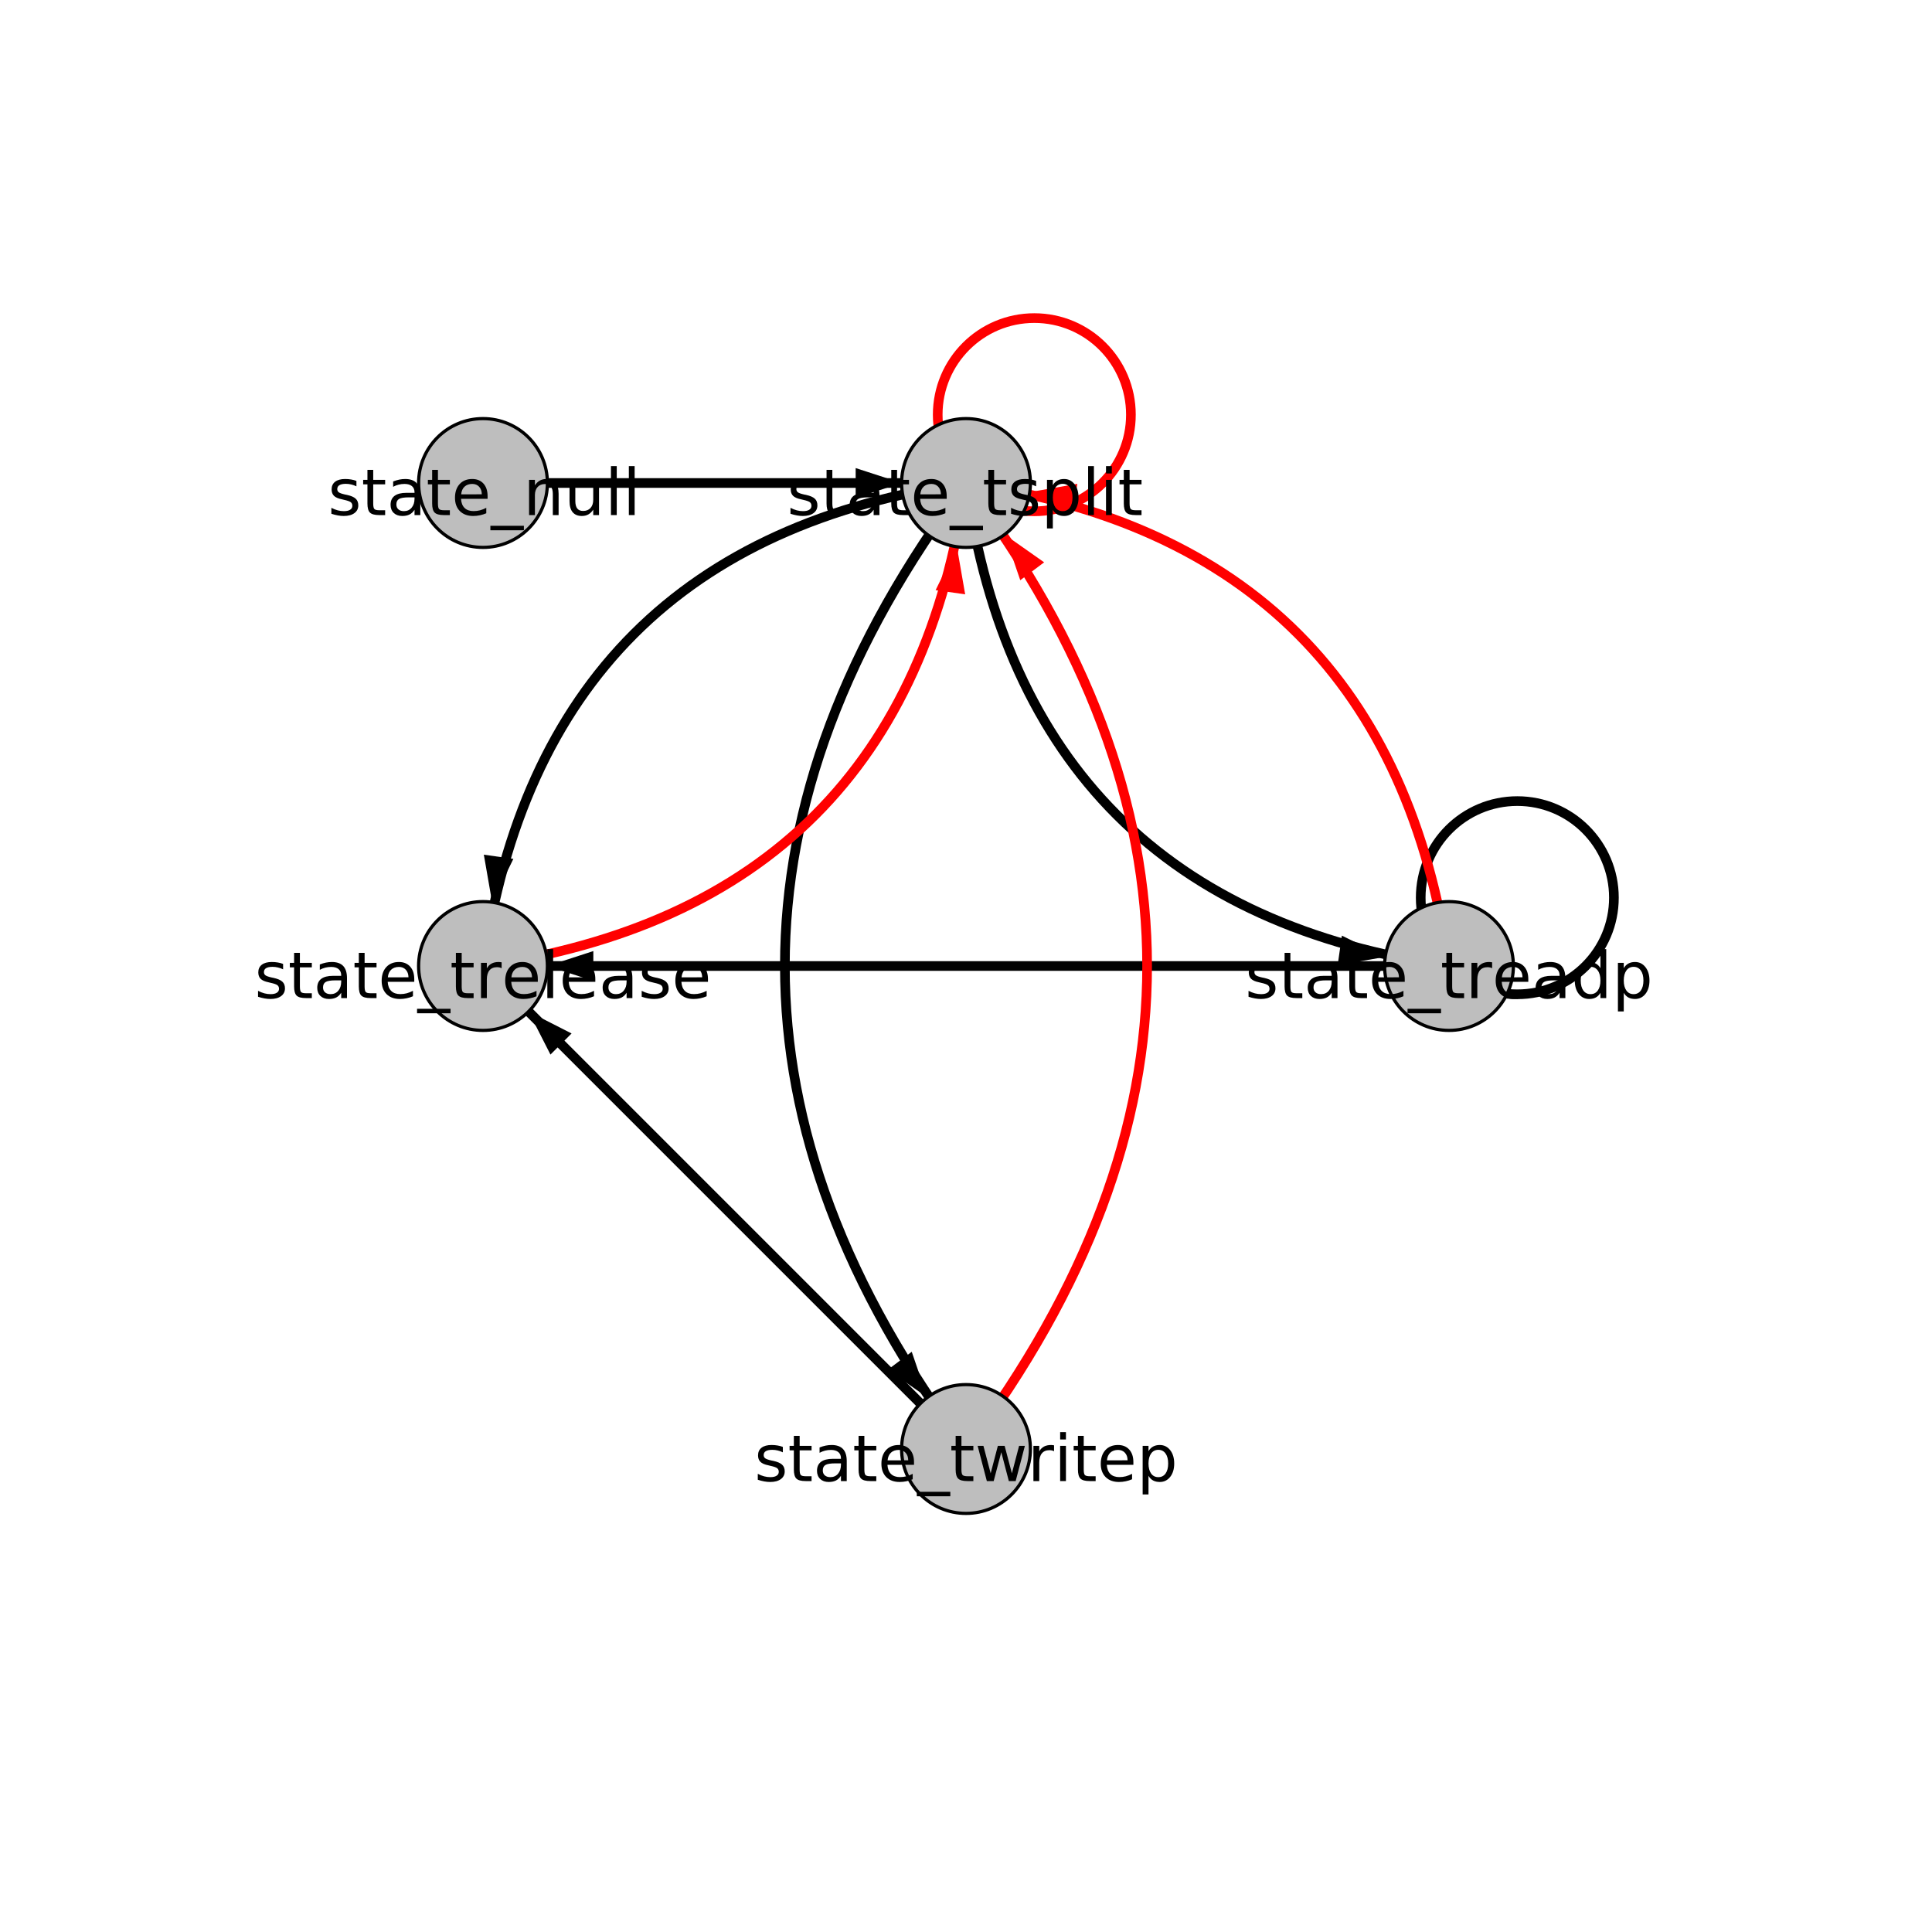 <?xml version="1.0" encoding="UTF-8"?>
<svg xmlns="http://www.w3.org/2000/svg" xmlns:xlink="http://www.w3.org/1999/xlink" width="600pt" height="600pt" viewBox="0 0 600 600" version="1.1">
<rect x="0" y="0" width="600" height="600" fill="#333333" stroke="none"/>
<defs>
<g>
<symbol overflow="visible" id="glyph0-0">
<path style="stroke:none;" d="M 1 3.531 L 1 -14.109 L 11 -14.109 L 11 3.531 L 1 3.531 Z M 2.125 2.422 L 9.891 2.422 L 9.891 -12.984 L 2.125 -12.984 L 2.125 2.422 Z M 2.125 2.422 "/>
</symbol>
<symbol overflow="visible" id="glyph0-1">
<path style="stroke:none;" d="M 8.859 -10.609 L 8.859 -8.922 C 8.348 -9.18 7.816 -9.375 7.266 -9.5 C 6.723 -9.633 6.16 -9.703 5.578 -9.703 C 4.68 -9.703 4.008 -9.559 3.562 -9.281 C 3.125 -9.008 2.906 -8.602 2.906 -8.062 C 2.906 -7.645 3.062 -7.316 3.375 -7.078 C 3.695 -6.836 4.336 -6.605 5.297 -6.391 L 5.922 -6.266 C 7.191 -5.984 8.094 -5.59 8.625 -5.094 C 9.164 -4.602 9.438 -3.91 9.438 -3.016 C 9.438 -2.004 9.035 -1.199 8.234 -0.609 C 7.43 -0.016 6.324 0.281 4.922 0.281 C 4.336 0.281 3.727 0.223 3.094 0.109 C 2.457 -0.004 1.785 -0.176 1.078 -0.406 L 1.078 -2.25 C 1.742 -1.906 2.398 -1.645 3.047 -1.469 C 3.691 -1.301 4.332 -1.219 4.969 -1.219 C 5.809 -1.219 6.457 -1.363 6.906 -1.656 C 7.363 -1.945 7.594 -2.352 7.594 -2.875 C 7.594 -3.363 7.426 -3.738 7.094 -4 C 6.77 -4.258 6.051 -4.508 4.938 -4.75 L 4.312 -4.906 C 3.195 -5.133 2.387 -5.488 1.891 -5.969 C 1.398 -6.457 1.156 -7.129 1.156 -7.984 C 1.156 -9.004 1.52 -9.797 2.25 -10.359 C 2.977 -10.918 4.016 -11.203 5.359 -11.203 C 6.023 -11.203 6.648 -11.148 7.234 -11.047 C 7.816 -10.953 8.359 -10.805 8.859 -10.609 Z M 8.859 -10.609 "/>
</symbol>
<symbol overflow="visible" id="glyph0-2">
<path style="stroke:none;" d="M 3.656 -14.047 L 3.656 -10.938 L 7.359 -10.938 L 7.359 -9.547 L 3.656 -9.547 L 3.656 -3.609 C 3.656 -2.711 3.773 -2.133 4.016 -1.875 C 4.262 -1.625 4.766 -1.5 5.516 -1.5 L 7.359 -1.5 L 7.359 0 L 5.516 0 C 4.129 0 3.168 -0.254 2.641 -0.766 C 2.117 -1.285 1.859 -2.234 1.859 -3.609 L 1.859 -9.547 L 0.531 -9.547 L 0.531 -10.938 L 1.859 -10.938 L 1.859 -14.047 L 3.656 -14.047 Z M 3.656 -14.047 "/>
</symbol>
<symbol overflow="visible" id="glyph0-3">
<path style="stroke:none;" d="M 6.859 -5.5 C 5.398 -5.5 4.387 -5.332 3.828 -5 C 3.273 -4.664 3 -4.098 3 -3.297 C 3 -2.66 3.207 -2.152 3.625 -1.781 C 4.051 -1.406 4.625 -1.219 5.344 -1.219 C 6.34 -1.219 7.141 -1.57 7.734 -2.281 C 8.336 -2.988 8.641 -3.926 8.641 -5.094 L 8.641 -5.5 L 6.859 -5.5 Z M 10.438 -6.234 L 10.438 0 L 8.641 0 L 8.641 -1.656 C 8.234 -1 7.723 -0.508 7.109 -0.188 C 6.492 0.121 5.742 0.281 4.859 0.281 C 3.742 0.281 2.852 -0.031 2.188 -0.656 C 1.531 -1.289 1.203 -2.133 1.203 -3.188 C 1.203 -4.414 1.613 -5.344 2.438 -5.969 C 3.258 -6.59 4.488 -6.906 6.125 -6.906 L 8.641 -6.906 L 8.641 -7.078 C 8.641 -7.91 8.367 -8.551 7.828 -9 C 7.285 -9.445 6.52 -9.672 5.531 -9.672 C 4.906 -9.672 4.293 -9.598 3.703 -9.453 C 3.117 -9.305 2.551 -9.082 2 -8.781 L 2 -10.438 C 2.652 -10.695 3.289 -10.891 3.906 -11.016 C 4.527 -11.137 5.133 -11.203 5.719 -11.203 C 7.301 -11.203 8.484 -10.789 9.266 -9.969 C 10.043 -9.145 10.438 -7.898 10.438 -6.234 Z M 10.438 -6.234 "/>
</symbol>
<symbol overflow="visible" id="glyph0-4">
<path style="stroke:none;" d="M 11.234 -5.922 L 11.234 -5.047 L 2.984 -5.047 C 3.055 -3.805 3.426 -2.855 4.094 -2.203 C 4.758 -1.555 5.691 -1.234 6.891 -1.234 C 7.574 -1.234 8.242 -1.316 8.891 -1.484 C 9.535 -1.66 10.18 -1.914 10.828 -2.25 L 10.828 -0.562 C 10.18 -0.281 9.52 -0.07 8.844 0.062 C 8.164 0.207 7.477 0.281 6.781 0.281 C 5.031 0.281 3.645 -0.223 2.625 -1.234 C 1.613 -2.254 1.109 -3.629 1.109 -5.359 C 1.109 -7.148 1.586 -8.57 2.547 -9.625 C 3.512 -10.676 4.82 -11.203 6.469 -11.203 C 7.934 -11.203 9.098 -10.727 9.953 -9.781 C 10.805 -8.832 11.234 -7.543 11.234 -5.922 Z M 9.438 -6.453 C 9.426 -7.43 9.148 -8.211 8.609 -8.797 C 8.078 -9.379 7.367 -9.672 6.484 -9.672 C 5.484 -9.672 4.68 -9.387 4.078 -8.828 C 3.473 -8.266 3.121 -7.465 3.031 -6.438 L 9.438 -6.453 Z M 9.438 -6.453 "/>
</symbol>
<symbol overflow="visible" id="glyph0-5">
<path style="stroke:none;" d="M 10.203 3.328 L 10.203 4.719 L -0.203 4.719 L -0.203 3.328 L 10.203 3.328 Z M 10.203 3.328 "/>
</symbol>
<symbol overflow="visible" id="glyph0-6">
<path style="stroke:none;" d="M 3.625 -1.641 L 3.625 4.156 L 1.812 4.156 L 1.812 -10.938 L 3.625 -10.938 L 3.625 -9.281 C 3.996 -9.926 4.473 -10.406 5.047 -10.719 C 5.629 -11.039 6.32 -11.203 7.125 -11.203 C 8.445 -11.203 9.523 -10.668 10.359 -9.609 C 11.191 -8.555 11.609 -7.168 11.609 -5.453 C 11.609 -3.734 11.191 -2.348 10.359 -1.297 C 9.523 -0.242 8.445 0.281 7.125 0.281 C 6.32 0.281 5.629 0.121 5.047 -0.188 C 4.473 -0.508 3.996 -0.992 3.625 -1.641 Z M 9.734 -5.453 C 9.734 -6.773 9.461 -7.812 8.922 -8.562 C 8.379 -9.32 7.633 -9.703 6.688 -9.703 C 5.727 -9.703 4.977 -9.32 4.438 -8.562 C 3.895 -7.812 3.625 -6.773 3.625 -5.453 C 3.625 -4.141 3.895 -3.102 4.438 -2.344 C 4.977 -1.594 5.727 -1.219 6.688 -1.219 C 7.633 -1.219 8.379 -1.594 8.922 -2.344 C 9.461 -3.102 9.734 -4.141 9.734 -5.453 Z M 9.734 -5.453 "/>
</symbol>
<symbol overflow="visible" id="glyph0-7">
<path style="stroke:none;" d="M 1.891 -15.203 L 3.688 -15.203 L 3.688 0 L 1.891 0 L 1.891 -15.203 Z M 1.891 -15.203 "/>
</symbol>
<symbol overflow="visible" id="glyph0-8">
<path style="stroke:none;" d="M 1.891 -10.938 L 3.688 -10.938 L 3.688 0 L 1.891 0 L 1.891 -10.938 Z M 1.891 -15.203 L 3.688 -15.203 L 3.688 -12.922 L 1.891 -12.922 L 1.891 -15.203 Z M 1.891 -15.203 "/>
</symbol>
<symbol overflow="visible" id="glyph0-9">
<path style="stroke:none;" d="M 8.219 -9.266 C 8.02 -9.379 7.801 -9.461 7.562 -9.516 C 7.32 -9.566 7.059 -9.594 6.781 -9.594 C 5.758 -9.594 4.977 -9.262 4.438 -8.609 C 3.895 -7.953 3.625 -7.004 3.625 -5.766 L 3.625 0 L 1.812 0 L 1.812 -10.938 L 3.625 -10.938 L 3.625 -9.234 C 3.996 -9.898 4.488 -10.395 5.094 -10.719 C 5.695 -11.039 6.438 -11.203 7.312 -11.203 C 7.426 -11.203 7.555 -11.191 7.703 -11.172 C 7.855 -11.16 8.031 -11.137 8.219 -11.109 L 8.219 -9.266 Z M 8.219 -9.266 "/>
</symbol>
<symbol overflow="visible" id="glyph0-10">
<path style="stroke:none;" d="M 9.078 -9.281 L 9.078 -15.203 L 10.875 -15.203 L 10.875 0 L 9.078 0 L 9.078 -1.641 C 8.703 -0.992 8.223 -0.508 7.641 -0.188 C 7.066 0.121 6.379 0.281 5.578 0.281 C 4.254 0.281 3.176 -0.242 2.344 -1.297 C 1.52 -2.348 1.109 -3.734 1.109 -5.453 C 1.109 -7.168 1.52 -8.555 2.344 -9.609 C 3.176 -10.668 4.254 -11.203 5.578 -11.203 C 6.379 -11.203 7.066 -11.039 7.641 -10.719 C 8.223 -10.406 8.703 -9.926 9.078 -9.281 Z M 2.953 -5.453 C 2.953 -4.141 3.223 -3.102 3.766 -2.344 C 4.316 -1.594 5.066 -1.219 6.016 -1.219 C 6.961 -1.219 7.707 -1.594 8.25 -2.344 C 8.801 -3.102 9.078 -4.141 9.078 -5.453 C 9.078 -6.773 8.801 -7.812 8.25 -8.562 C 7.707 -9.32 6.961 -9.703 6.016 -9.703 C 5.066 -9.703 4.316 -9.32 3.766 -8.562 C 3.223 -7.812 2.953 -6.773 2.953 -5.453 Z M 2.953 -5.453 "/>
</symbol>
<symbol overflow="visible" id="glyph0-11">
<path style="stroke:none;" d="M 0.844 -10.938 L 2.641 -10.938 L 4.891 -2.406 L 7.125 -10.938 L 9.234 -10.938 L 11.484 -2.406 L 13.719 -10.938 L 15.516 -10.938 L 12.656 0 L 10.531 0 L 8.188 -8.969 L 5.828 0 L 3.703 0 L 0.844 -10.938 Z M 0.844 -10.938 "/>
</symbol>
<symbol overflow="visible" id="glyph0-12">
<path style="stroke:none;" d="M 10.984 -6.609 L 10.984 0 L 9.188 0 L 9.188 -6.547 C 9.188 -7.574 8.98 -8.348 8.578 -8.859 C 8.172 -9.379 7.566 -9.641 6.766 -9.641 C 5.785 -9.641 5.012 -9.324 4.453 -8.703 C 3.898 -8.086 3.625 -7.246 3.625 -6.188 L 3.625 0 L 1.812 0 L 1.812 -10.938 L 3.625 -10.938 L 3.625 -9.234 C 4.051 -9.887 4.555 -10.379 5.141 -10.703 C 5.723 -11.035 6.395 -11.203 7.156 -11.203 C 8.414 -11.203 9.367 -10.809 10.016 -10.031 C 10.66 -9.258 10.984 -8.117 10.984 -6.609 Z M 10.984 -6.609 "/>
</symbol>
<symbol overflow="visible" id="glyph0-13">
<path style="stroke:none;" d="M 1.703 -4.312 L 1.703 -10.938 L 3.5 -10.938 L 3.5 -4.391 C 3.5 -3.348 3.695 -2.566 4.094 -2.047 C 4.496 -1.535 5.109 -1.281 5.922 -1.281 C 6.887 -1.281 7.656 -1.586 8.219 -2.203 C 8.777 -2.824 9.062 -3.672 9.062 -4.734 L 9.062 -10.938 L 10.859 -10.938 L 10.859 0 L 9.062 0 L 9.062 -1.688 C 8.625 -1.02 8.117 -0.523 7.547 -0.203 C 6.973 0.117 6.301 0.281 5.531 0.281 C 4.281 0.281 3.324 -0.109 2.672 -0.891 C 2.023 -1.668 1.703 -2.812 1.703 -4.312 Z M 6.219 -11.203 L 6.219 -11.203 Z M 6.219 -11.203 "/>
</symbol>
</g>
</defs>
<g id="surface0">
<path style=" stroke:none;fill-rule:nonzero;fill:rgb(100%,100%,100%);fill-opacity:1;" d="M 0 0 L 600 0 L 600 600 L 0 600 Z M 0 0 "/>
<path style="fill:none;stroke-width:3;stroke-linecap:butt;stroke-linejoin:miter;stroke:rgb(0%,0%,0%);stroke-opacity:1;stroke-miterlimit:10;" d="M 150 150 L 300 150 "/>
<path style=" stroke:none;fill-rule:nonzero;fill:rgb(0%,0%,0%);fill-opacity:1;" d="M 280 150 L 265.734 154.637 L 265.734 145.363 L 280 150 "/>
<path style="fill:none;stroke-width:3;stroke-linecap:butt;stroke-linejoin:miter;stroke:rgb(0%,0%,0%);stroke-opacity:1;stroke-miterlimit:10;" d="M 300 150 C 212.5 162.5 162.5 212.5 150 300 "/>
<path style=" stroke:none;fill-rule:nonzero;fill:rgb(0%,0%,0%);fill-opacity:1;" d="M 152.828 280.199 L 150.258 265.422 L 159.434 266.734 L 152.828 280.199 "/>
<path style="fill:none;stroke-width:3;stroke-linecap:butt;stroke-linejoin:miter;stroke:rgb(0%,0%,0%);stroke-opacity:1;stroke-miterlimit:10;" d="M 300 150 C 312.5 237.5 362.5 287.5 450 300 "/>
<path style=" stroke:none;fill-rule:nonzero;fill:rgb(0%,0%,0%);fill-opacity:1;" d="M 430.199 297.172 L 415.422 299.742 L 416.734 290.566 L 430.199 297.172 "/>
<path style="fill:none;stroke-width:3;stroke-linecap:butt;stroke-linejoin:miter;stroke:rgb(0%,0%,0%);stroke-opacity:1;stroke-miterlimit:10;" d="M 501.215 278.785 C 501.215 295.355 487.781 308.785 471.215 308.785 C 454.645 308.785 441.215 295.355 441.215 278.785 C 441.215 262.219 454.645 248.785 471.215 248.785 C 487.781 248.785 501.215 262.219 501.215 278.785 "/>
<path style="fill:none;stroke-width:3;stroke-linecap:butt;stroke-linejoin:miter;stroke:rgb(0%,0%,0%);stroke-opacity:1;stroke-miterlimit:10;" d="M 450 300 L 150 300 "/>
<path style=" stroke:none;fill-rule:nonzero;fill:rgb(0%,0%,0%);fill-opacity:1;" d="M 170 300 L 184.266 295.363 L 184.266 304.637 L 170 300 "/>
<path style="fill:none;stroke-width:3;stroke-linecap:butt;stroke-linejoin:miter;stroke:rgb(0%,0%,0%);stroke-opacity:1;stroke-miterlimit:10;" d="M 300 150 C 225 250 225 350 300 450 "/>
<path style=" stroke:none;fill-rule:nonzero;fill:rgb(0%,0%,0%);fill-opacity:1;" d="M 288 434 L 275.73 425.367 L 283.148 419.805 L 288 434 "/>
<path style="fill:none;stroke-width:3;stroke-linecap:butt;stroke-linejoin:miter;stroke:rgb(0%,0%,0%);stroke-opacity:1;stroke-miterlimit:10;" d="M 300 450 L 150 300 "/>
<path style=" stroke:none;fill-rule:nonzero;fill:rgb(0%,0%,0%);fill-opacity:1;" d="M 164.141 314.141 L 177.508 320.953 L 170.953 327.508 L 164.141 314.141 "/>
<path style="fill:none;stroke-width:3;stroke-linecap:butt;stroke-linejoin:miter;stroke:rgb(100%,0%,0%);stroke-opacity:1;stroke-miterlimit:10;" d="M 351.215 128.785 C 351.215 145.355 337.781 158.785 321.215 158.785 C 304.645 158.785 291.215 145.355 291.215 128.785 C 291.215 112.219 304.645 98.785 321.215 98.785 C 337.781 98.785 351.215 112.219 351.215 128.785 "/>
<path style="fill:none;stroke-width:3;stroke-linecap:butt;stroke-linejoin:miter;stroke:rgb(100%,0%,0%);stroke-opacity:1;stroke-miterlimit:10;" d="M 150 300 C 237.5 287.5 287.5 237.5 300 150 "/>
<path style=" stroke:none;fill-rule:nonzero;fill:rgb(100%,0%,0%);fill-opacity:1;" d="M 297.172 169.801 L 299.742 184.578 L 290.566 183.266 L 297.172 169.801 "/>
<path style="fill:none;stroke-width:3;stroke-linecap:butt;stroke-linejoin:miter;stroke:rgb(100%,0%,0%);stroke-opacity:1;stroke-miterlimit:10;" d="M 450 300 C 437.5 212.5 387.5 162.5 300 150 "/>
<path style=" stroke:none;fill-rule:nonzero;fill:rgb(100%,0%,0%);fill-opacity:1;" d="M 319.801 152.828 L 334.578 150.258 L 333.266 159.434 L 319.801 152.828 "/>
<path style="fill:none;stroke-width:3;stroke-linecap:butt;stroke-linejoin:miter;stroke:rgb(100%,0%,0%);stroke-opacity:1;stroke-miterlimit:10;" d="M 300 450 C 375 350 375 250 300 150 "/>
<path style=" stroke:none;fill-rule:nonzero;fill:rgb(100%,0%,0%);fill-opacity:1;" d="M 312 166 L 324.27 174.633 L 316.852 180.195 L 312 166 "/>
<path style="fill-rule:nonzero;fill:rgb(74.51%,74.51%,74.51%);fill-opacity:1;stroke-width:1;stroke-linecap:butt;stroke-linejoin:miter;stroke:rgb(0%,0%,0%);stroke-opacity:1;stroke-miterlimit:10;" d="M 320 150 C 320 161.047 311.047 170 300 170 C 288.953 170 280 161.047 280 150 C 280 138.953 288.953 130 300 130 C 311.047 130 320 138.953 320 150 "/>
<path style="fill-rule:nonzero;fill:rgb(74.51%,74.51%,74.51%);fill-opacity:1;stroke-width:1;stroke-linecap:butt;stroke-linejoin:miter;stroke:rgb(0%,0%,0%);stroke-opacity:1;stroke-miterlimit:10;" d="M 170 300 C 170 311.047 161.047 320 150 320 C 138.953 320 130 311.047 130 300 C 130 288.953 138.953 280 150 280 C 161.047 280 170 288.953 170 300 "/>
<path style="fill-rule:nonzero;fill:rgb(74.51%,74.51%,74.51%);fill-opacity:1;stroke-width:1;stroke-linecap:butt;stroke-linejoin:miter;stroke:rgb(0%,0%,0%);stroke-opacity:1;stroke-miterlimit:10;" d="M 470 300 C 470 311.047 461.047 320 450 320 C 438.953 320 430 311.047 430 300 C 430 288.953 438.953 280 450 280 C 461.047 280 470 288.953 470 300 "/>
<path style="fill-rule:nonzero;fill:rgb(74.51%,74.51%,74.51%);fill-opacity:1;stroke-width:1;stroke-linecap:butt;stroke-linejoin:miter;stroke:rgb(0%,0%,0%);stroke-opacity:1;stroke-miterlimit:10;" d="M 320 450 C 320 461.047 311.047 470 300 470 C 288.953 470 280 461.047 280 450 C 280 438.953 288.953 430 300 430 C 311.047 430 320 438.953 320 450 "/>
<path style="fill-rule:nonzero;fill:rgb(74.51%,74.51%,74.51%);fill-opacity:1;stroke-width:1;stroke-linecap:butt;stroke-linejoin:miter;stroke:rgb(0%,0%,0%);stroke-opacity:1;stroke-miterlimit:10;" d="M 170 150 C 170 161.047 161.047 170 150 170 C 138.953 170 130 161.047 130 150 C 130 138.953 138.953 130 150 130 C 161.047 130 170 138.953 170 150 "/>
<g style="fill:rgb(0%,0%,0%);fill-opacity:1;">
  <use xlink:href="#glyph0-1" x="244.414" y="159.961"/>
  <use xlink:href="#glyph0-2" x="254.834" y="159.961"/>
  <use xlink:href="#glyph0-3" x="262.676" y="159.961"/>
  <use xlink:href="#glyph0-2" x="274.932" y="159.961"/>
  <use xlink:href="#glyph0-4" x="282.773" y="159.961"/>
  <use xlink:href="#glyph0-5" x="295.078" y="159.961"/>
  <use xlink:href="#glyph0-2" x="305.078" y="159.961"/>
  <use xlink:href="#glyph0-1" x="312.92" y="159.961"/>
  <use xlink:href="#glyph0-6" x="323.34" y="159.961"/>
  <use xlink:href="#glyph0-7" x="336.035" y="159.961"/>
  <use xlink:href="#glyph0-8" x="341.592" y="159.961"/>
  <use xlink:href="#glyph0-2" x="347.148" y="159.961"/>
</g>
<g style="fill:rgb(0%,0%,0%);fill-opacity:1;">
  <use xlink:href="#glyph0-1" x="79.059" y="309.961"/>
  <use xlink:href="#glyph0-2" x="89.479" y="309.961"/>
  <use xlink:href="#glyph0-3" x="97.32" y="309.961"/>
  <use xlink:href="#glyph0-2" x="109.576" y="309.961"/>
  <use xlink:href="#glyph0-4" x="117.418" y="309.961"/>
  <use xlink:href="#glyph0-5" x="129.723" y="309.961"/>
  <use xlink:href="#glyph0-2" x="139.723" y="309.961"/>
  <use xlink:href="#glyph0-9" x="147.564" y="309.961"/>
  <use xlink:href="#glyph0-4" x="155.787" y="309.961"/>
  <use xlink:href="#glyph0-7" x="168.092" y="309.961"/>
  <use xlink:href="#glyph0-4" x="173.648" y="309.961"/>
  <use xlink:href="#glyph0-3" x="185.953" y="309.961"/>
  <use xlink:href="#glyph0-1" x="198.209" y="309.961"/>
  <use xlink:href="#glyph0-4" x="208.629" y="309.961"/>
</g>
<g style="fill:rgb(0%,0%,0%);fill-opacity:1;">
  <use xlink:href="#glyph0-1" x="386.664" y="309.961"/>
  <use xlink:href="#glyph0-2" x="397.084" y="309.961"/>
  <use xlink:href="#glyph0-3" x="404.926" y="309.961"/>
  <use xlink:href="#glyph0-2" x="417.182" y="309.961"/>
  <use xlink:href="#glyph0-4" x="425.023" y="309.961"/>
  <use xlink:href="#glyph0-5" x="437.328" y="309.961"/>
  <use xlink:href="#glyph0-2" x="447.328" y="309.961"/>
  <use xlink:href="#glyph0-9" x="455.17" y="309.961"/>
  <use xlink:href="#glyph0-4" x="463.393" y="309.961"/>
  <use xlink:href="#glyph0-3" x="475.697" y="309.961"/>
  <use xlink:href="#glyph0-10" x="487.953" y="309.961"/>
  <use xlink:href="#glyph0-6" x="500.648" y="309.961"/>
</g>
<g style="fill:rgb(0%,0%,0%);fill-opacity:1;">
  <use xlink:href="#glyph0-1" x="234.262" y="459.961"/>
  <use xlink:href="#glyph0-2" x="244.682" y="459.961"/>
  <use xlink:href="#glyph0-3" x="252.523" y="459.961"/>
  <use xlink:href="#glyph0-2" x="264.779" y="459.961"/>
  <use xlink:href="#glyph0-4" x="272.621" y="459.961"/>
  <use xlink:href="#glyph0-5" x="284.926" y="459.961"/>
  <use xlink:href="#glyph0-2" x="294.926" y="459.961"/>
  <use xlink:href="#glyph0-11" x="302.768" y="459.961"/>
  <use xlink:href="#glyph0-9" x="319.125" y="459.961"/>
  <use xlink:href="#glyph0-8" x="327.348" y="459.961"/>
  <use xlink:href="#glyph0-2" x="332.904" y="459.961"/>
  <use xlink:href="#glyph0-4" x="340.746" y="459.961"/>
  <use xlink:href="#glyph0-6" x="353.051" y="459.961"/>
</g>
<g style="fill:rgb(0%,0%,0%);fill-opacity:1;">
  <use xlink:href="#glyph0-1" x="101.832" y="159.961"/>
  <use xlink:href="#glyph0-2" x="112.252" y="159.961"/>
  <use xlink:href="#glyph0-3" x="120.094" y="159.961"/>
  <use xlink:href="#glyph0-2" x="132.35" y="159.961"/>
  <use xlink:href="#glyph0-4" x="140.191" y="159.961"/>
  <use xlink:href="#glyph0-5" x="152.496" y="159.961"/>
  <use xlink:href="#glyph0-12" x="162.496" y="159.961"/>
  <use xlink:href="#glyph0-13" x="175.172" y="159.961"/>
  <use xlink:href="#glyph0-7" x="187.848" y="159.961"/>
  <use xlink:href="#glyph0-7" x="193.404" y="159.961"/>
</g>
</g>
</svg>
